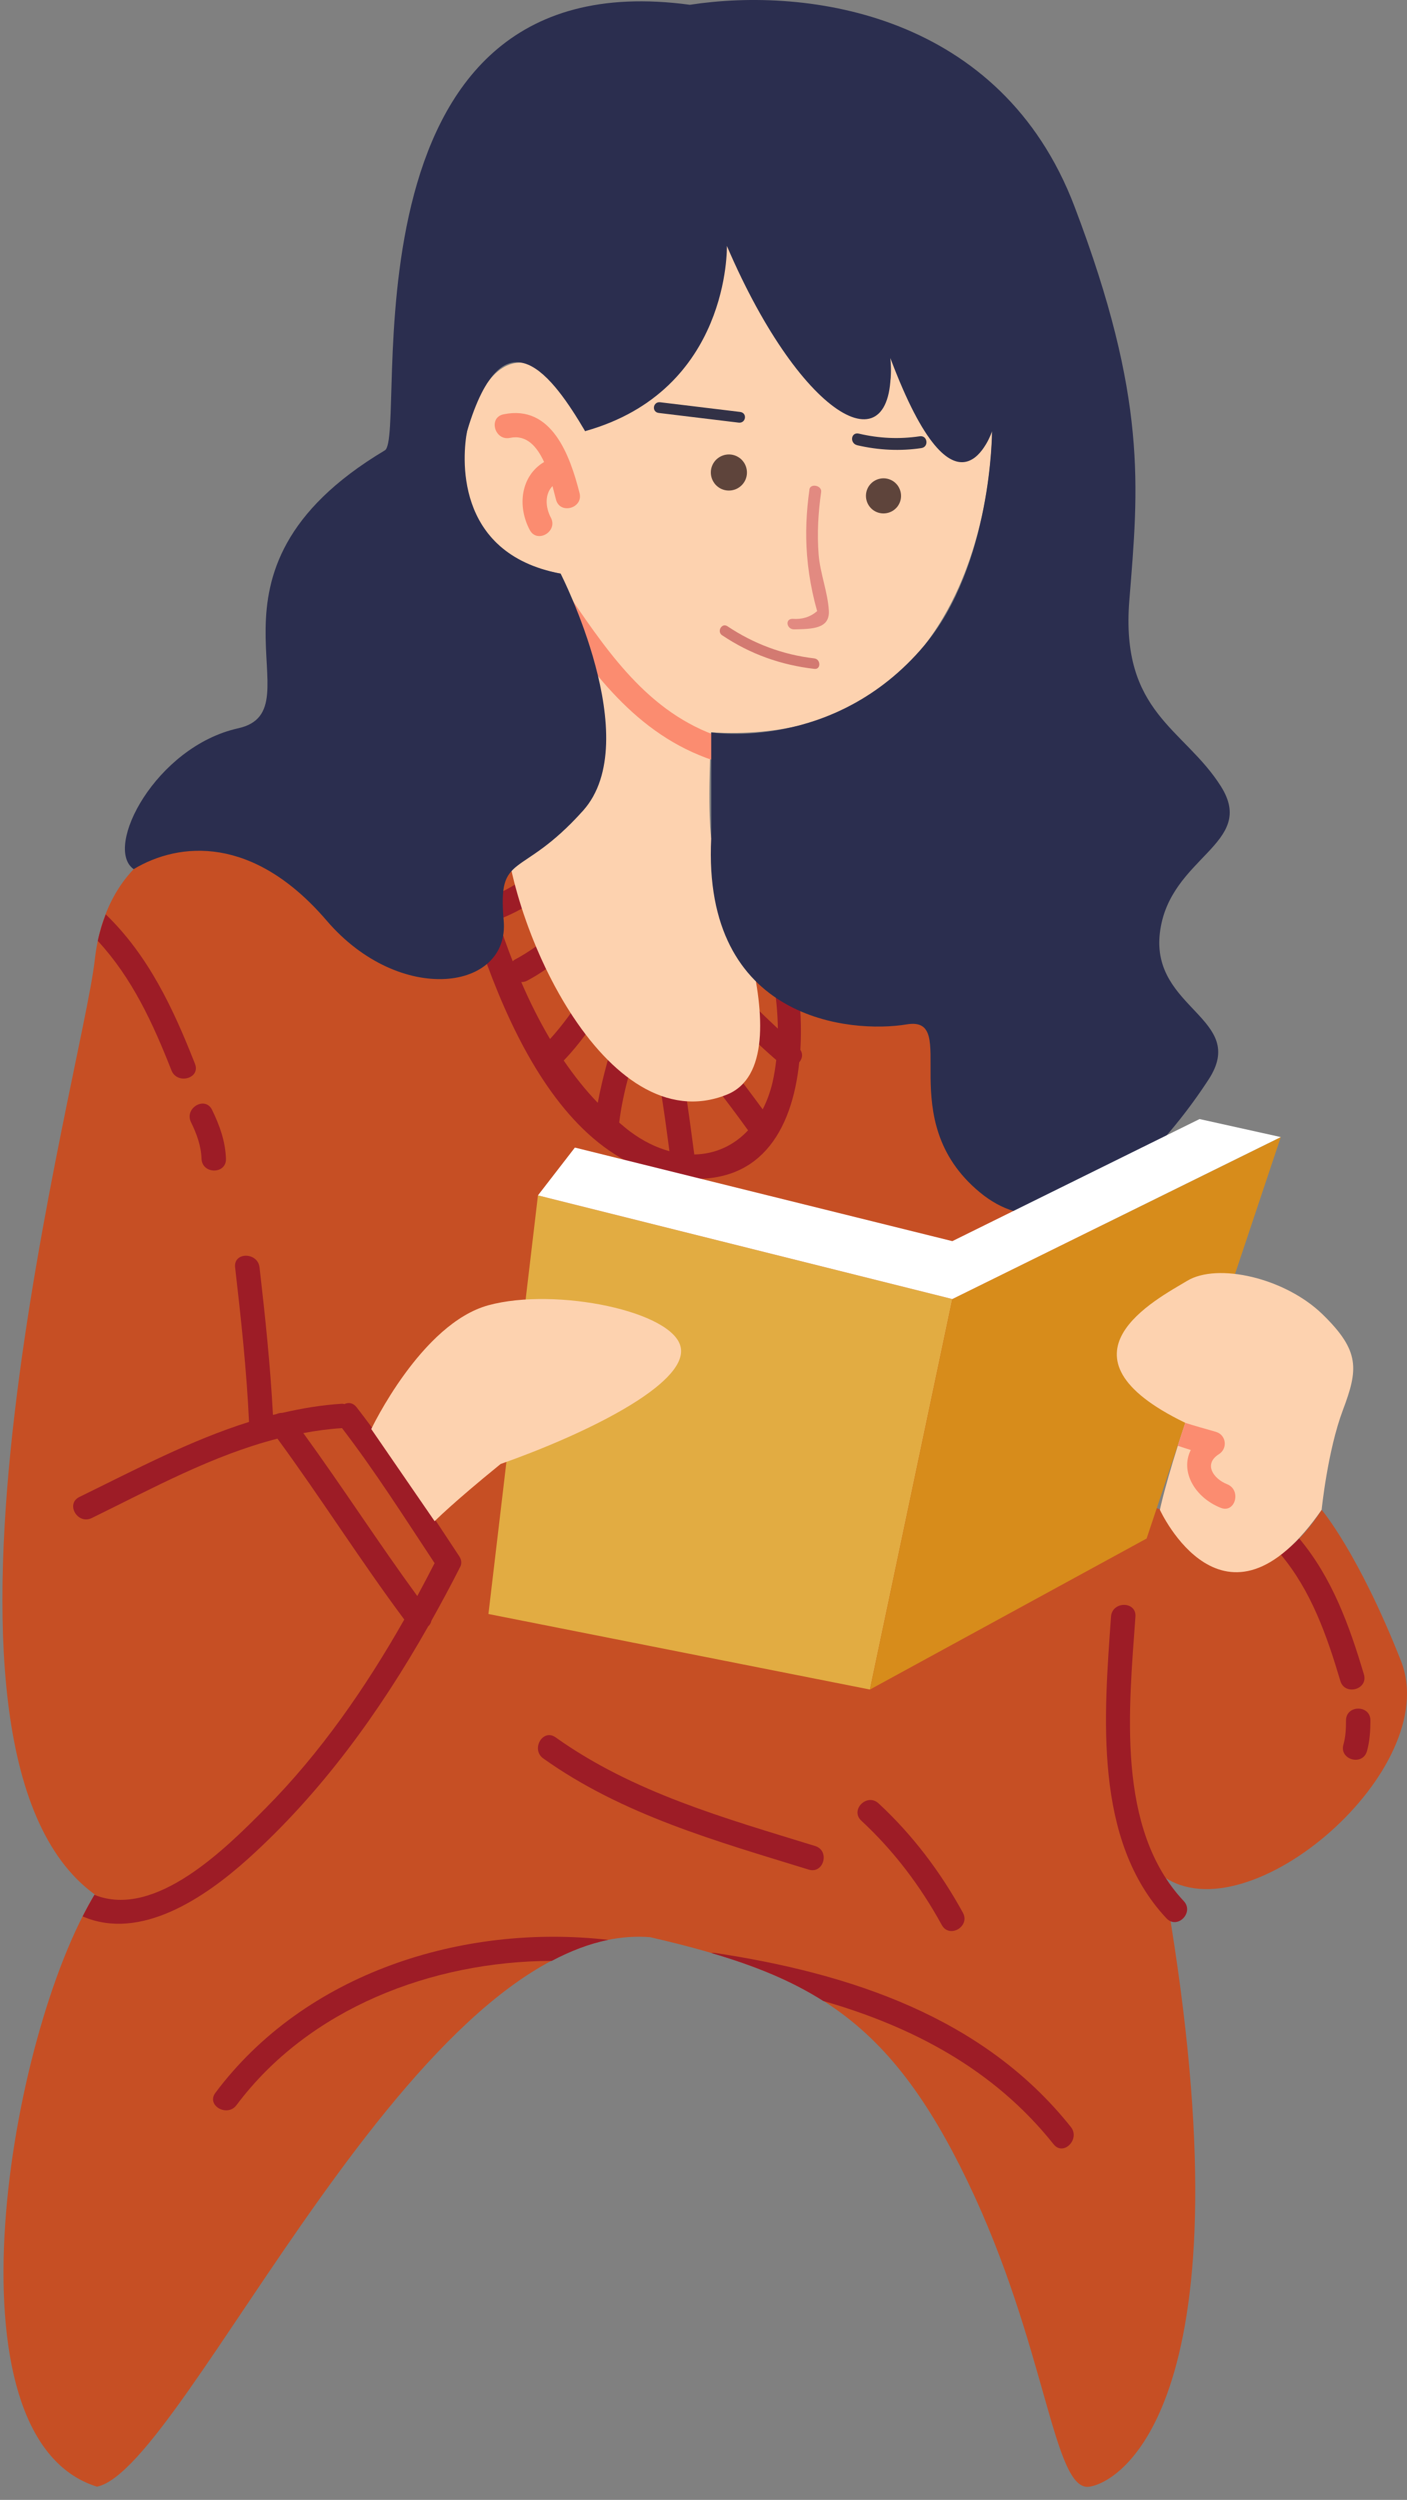 <svg width="76" height="135" viewBox="0 0 76 135" fill="none" xmlns="http://www.w3.org/2000/svg">
<rect x="0" y="0" width="76" height="135" fill="#808080" stroke="none"/>
<g id="Group 43">
<g id="_x30_2_2_">
<path id="Vector" d="M10.346 45.09C10.346 45.09 5.775 45.925 5.116 51.859C4.456 57.794 -5.764 94.391 5.116 102.305C0.501 109.888 -3.212 131.649 5.239 134.287C10.062 133.297 22.591 103.624 35.119 104.613C43.692 106.591 47.979 108.9 52.264 117.802C56.551 126.703 56.88 134.617 58.859 134.287C60.838 133.957 67.762 129.013 62.816 101.315C67.43 104.612 77.982 95.545 75.674 89.692C73.366 83.841 71.388 81.533 71.388 81.533C71.388 81.533 67.102 88.787 62.816 81.533C59.519 81.203 59.602 64.394 59.602 64.394C59.602 64.394 51.605 51.2 45.011 48.232C38.416 45.264 39.262 46.977 39.262 46.977L19.953 43.286L10.346 45.09Z" fill="#C64F24"/>
<g id="Group">
<path id="Vector_2" d="M10.886 62.575C10.861 61.87 10.623 61.227 10.316 60.599C9.944 59.839 11.082 59.169 11.455 59.935C11.866 60.776 12.172 61.63 12.205 62.575C12.234 63.426 10.915 63.421 10.886 62.575Z" fill="#9D1C26"/>
<path id="Vector_3" d="M43.682 100.963C38.715 99.431 33.63 98.015 29.346 94.961C28.661 94.472 29.318 93.328 30.011 93.821C34.204 96.811 39.171 98.19 44.031 99.69C44.842 99.939 44.497 101.213 43.682 100.963Z" fill="#9D1C26"/>
<path id="Vector_4" d="M61.331 87.302C60.985 92.235 60.271 98.75 63.94 102.662C64.521 103.282 63.591 104.216 63.007 103.595C59.047 99.373 59.636 92.633 60.012 87.302C60.072 86.459 61.389 86.454 61.331 87.302Z" fill="#9D1C26"/>
<path id="Vector_5" d="M72.705 92.907C72.709 92.057 74.027 92.057 74.024 92.907C74.023 93.474 73.99 94.018 73.837 94.566C73.606 95.383 72.334 95.036 72.565 94.216C72.688 93.778 72.704 93.358 72.705 92.907Z" fill="#9D1C26"/>
<path id="Vector_6" d="M50.871 103.955C49.715 101.848 48.288 99.957 46.523 98.32C45.899 97.739 46.834 96.81 47.456 97.387C49.298 99.094 50.803 101.09 52.011 103.29C52.419 104.037 51.281 104.702 50.871 103.955Z" fill="#9D1C26"/>
<path id="Vector_7" d="M12.775 113.682C12.272 114.355 11.126 113.699 11.635 113.017C16.473 106.549 24.985 103.86 32.856 104.758C31.834 104.964 30.816 105.358 29.804 105.893C23.328 105.91 16.678 108.463 12.775 113.682Z" fill="#9D1C26"/>
<path id="Vector_8" d="M38.424 105.469C38.479 105.463 38.531 105.452 38.592 105.46C45.869 106.56 53.107 108.91 57.842 114.862C58.366 115.519 57.438 116.461 56.909 115.794C53.673 111.727 49.257 109.433 44.468 108.057C42.728 106.952 40.754 106.15 38.424 105.469Z" fill="#9D1C26"/>
<path id="Vector_9" d="M70.178 83.082C71.948 85.194 72.885 87.77 73.673 90.424C73.914 91.24 72.642 91.589 72.4 90.775C71.667 88.308 70.823 85.912 69.182 83.949C69.552 83.682 69.888 83.382 70.178 83.082Z" fill="#9D1C26"/>
<path id="Vector_10" d="M5.282 50.811C5.394 50.282 5.544 49.816 5.713 49.378C8.028 51.615 9.367 54.483 10.533 57.453C10.843 58.244 9.568 58.586 9.261 57.803C8.261 55.257 7.132 52.807 5.282 50.811Z" fill="#9D1C26"/>
<path id="Vector_11" d="M25.315 43.97C25.665 45.428 26.058 46.969 26.528 48.519C26.598 48.426 26.686 48.343 26.81 48.29C27.562 47.977 28.243 47.54 28.827 46.976C29.441 46.387 30.374 47.317 29.76 47.909C29.002 48.64 28.129 49.159 27.161 49.564C27.056 49.607 26.959 49.618 26.871 49.609C27.123 50.383 27.397 51.153 27.695 51.912C27.732 51.883 27.76 51.845 27.809 51.821C28.514 51.45 29.151 50.978 29.787 50.502C30.468 49.992 31.124 51.137 30.451 51.641C29.814 52.117 29.179 52.589 28.473 52.96C28.364 53.017 28.258 53.034 28.156 53.034C28.615 54.098 29.132 55.13 29.711 56.11C30.391 55.364 30.968 54.547 31.528 53.707C31.997 53.003 33.14 53.661 32.667 54.372C31.991 55.386 31.3 56.392 30.451 57.272C31.009 58.087 31.614 58.858 32.289 59.555C32.563 58.073 33.003 56.631 33.44 55.183C33.685 54.372 34.958 54.716 34.712 55.533C34.206 57.206 33.657 58.881 33.446 60.622C33.638 60.785 33.826 60.95 34.03 61.1C34.736 61.628 35.455 61.975 36.159 62.167C35.844 59.82 35.57 57.44 34.76 55.204C34.47 54.404 35.746 54.06 36.032 54.853C36.901 57.258 37.153 59.828 37.503 62.345C38.619 62.325 39.629 61.872 40.407 61.041C39.187 59.341 37.876 57.709 36.64 56.022C36.137 55.336 37.282 54.678 37.779 55.357C38.901 56.887 40.077 58.377 41.197 59.909C41.418 59.478 41.599 58.997 41.726 58.461C41.819 58.065 41.881 57.656 41.929 57.244C41.045 56.479 40.209 55.664 39.382 54.836C38.78 54.235 39.713 53.302 40.314 53.904C40.874 54.462 41.44 55.011 42.017 55.549C41.993 53.798 41.664 52.016 41.19 50.425C40.946 49.608 42.22 49.262 42.462 50.075C43.012 51.922 43.37 54.377 43.233 56.692C43.385 56.922 43.335 57.178 43.171 57.369C42.787 61.066 41.023 64.202 36.539 63.58C28.772 62.501 25.546 50.559 24.044 44.325C23.845 43.493 25.115 43.143 25.315 43.97Z" fill="#9D1C26"/>
<path id="Vector_12" d="M4.464 103.491C4.676 103.076 4.889 102.682 5.102 102.326C8.408 103.664 12.274 99.733 14.335 97.66C17.306 94.671 19.746 91.141 21.837 87.459C19.46 84.268 17.339 80.898 14.986 77.691C11.471 78.594 8.254 80.367 4.955 81.979C4.194 82.352 3.524 81.214 4.29 80.84C7.33 79.353 10.29 77.781 13.451 76.787C13.321 73.994 13.02 71.217 12.7 68.442C12.602 67.598 13.922 67.607 14.019 68.442C14.324 71.091 14.603 73.741 14.744 76.406C14.801 76.391 14.86 76.383 14.918 76.369C15.021 76.322 15.133 76.297 15.25 76.298C16.294 76.058 17.362 75.874 18.471 75.806C18.522 75.803 18.56 75.819 18.605 75.825C18.818 75.722 19.07 75.747 19.265 76C21.263 78.578 23.005 81.332 24.809 84.046C24.969 84.287 24.935 84.518 24.813 84.695C24.81 84.701 24.811 84.706 24.809 84.711C24.33 85.657 23.821 86.594 23.303 87.524C23.28 87.642 23.221 87.744 23.129 87.827C20.504 92.463 17.345 96.83 13.378 100.398C11.086 102.457 7.595 104.85 4.464 103.491ZM23.475 84.414C21.849 81.957 20.269 79.462 18.474 77.122C18.472 77.122 18.472 77.123 18.47 77.123C17.758 77.166 17.067 77.264 16.384 77.39C18.489 80.287 20.429 83.299 22.54 86.191C22.859 85.601 23.17 85.008 23.475 84.414Z" fill="#9D1C26"/>
</g>
<path id="Vector_13" d="M53.585 23.285C53.585 23.285 53.806 40.429 38.418 39.55C38.198 43.946 38.418 45.265 38.418 45.265C38.418 45.265 43.753 57.308 39.264 59.112C32.705 61.75 27.21 49.663 27.21 43.727C27.869 40.43 30.287 30.977 30.287 30.977C30.287 30.977 23.474 30.097 25.232 23.285C26.99 16.47 31.167 20.647 31.606 23.285C34.244 21.746 37.253 19.326 39.265 12.294C41.498 20.647 48.751 24.823 48.093 19.328C50.727 26.141 52.926 25.262 53.585 23.285Z" fill="#FDD2AF"/>
<g id="Group_2">
<path id="Vector_14" d="M30.815 32.267C33.04 35.532 35.291 38.746 39.268 39.917C40.082 40.154 39.764 41.436 38.947 41.195C34.611 39.92 32.124 36.529 29.69 32.958C29.209 32.251 30.337 31.567 30.815 32.267Z" fill="#FB8C70"/>
<path id="Vector_15" d="M27.196 22.375C29.807 21.828 30.789 24.599 31.305 26.626C31.515 27.45 30.242 27.801 30.032 26.977C29.981 26.773 29.916 26.519 29.844 26.251C29.427 26.674 29.45 27.378 29.755 27.954C30.151 28.704 29.013 29.372 28.615 28.62C27.917 27.3 28.148 25.687 29.389 24.949C29.01 24.123 28.448 23.459 27.547 23.647C26.717 23.82 26.364 22.548 27.196 22.375Z" fill="#FB8C70"/>
</g>
<path id="Vector_16" d="M30.283 30.977C30.283 30.977 34.895 39.987 31.492 43.781C28.09 47.575 26.878 45.925 27.207 49.715C27.537 53.507 21.601 54.331 17.645 49.715C13.689 45.1 9.693 45.452 7.221 46.936C5.572 45.782 8.414 40.319 12.864 39.33C17.316 38.34 9.731 30.922 20.778 24.327C22.097 23.668 17.81 -2.38 37.263 0.259C43.692 -0.731 54.079 0.753 58.035 11.139C61.99 21.526 61.496 26.305 61.003 32.405C60.508 38.504 63.969 39.329 65.947 42.462C67.926 45.595 63.145 46.254 62.652 50.374C62.157 54.496 67.431 54.99 65.288 58.288C63.145 61.585 57.706 68.345 52.925 64.388C48.144 60.431 51.935 54.826 48.968 55.32C46.001 55.815 37.923 55.155 38.417 45.264C38.417 39.549 38.417 39.549 38.417 39.549C38.417 39.549 45.045 40.618 49.903 34.884C53.585 30.536 53.585 23.283 53.585 23.283C53.585 23.283 51.717 28.998 48.09 19.326C48.53 25.481 43.364 22.843 39.263 13.281C39.263 13.281 39.461 21.085 31.604 23.283C29.87 20.34 27.208 16.635 25.23 23.283C24.994 24.515 24.457 29.879 30.283 30.977Z" fill="#2B2E4F"/>
<g id="Group_3">
<path id="Vector_17" d="M51.441 70.152L29.058 64.554L26.383 87.16L46.989 91.239L51.441 70.152Z" fill="#E2AC42"/>
<path id="Vector_18" d="M51.441 70.153L69.182 61.405L61.935 83.084L46.989 91.24L51.441 70.153Z" fill="#D78C1B"/>
<path id="Vector_19" d="M29.057 64.554L31.053 61.972L51.441 67.025L64.794 60.432L69.182 61.405L51.441 70.152L29.057 64.554Z" fill="white"/>
</g>
<path id="Vector_20" d="M20.054 77.173C20.054 77.173 22.755 71.477 26.382 70.487C30.009 69.498 36.454 70.817 36.776 72.796C37.099 74.774 31.593 77.454 27.042 79.059C24.404 81.202 23.477 82.15 23.477 82.15L20.054 77.173Z" fill="#FDD2AF"/>
<path id="Vector_21" d="M71.389 81.533C71.389 81.533 71.708 78.351 72.536 76.15C73.366 73.949 73.475 72.961 71.442 70.981C69.411 69.003 65.764 68.179 64.126 69.168C62.486 70.158 56.52 73.206 64.023 76.836C62.97 79.989 62.652 81.533 62.652 81.533C62.652 81.533 66.114 89.117 71.389 81.533Z" fill="#FDD2AF"/>
<path id="Vector_22" d="M64.023 76.837C64.574 77.017 65.142 77.165 65.683 77.325C66.239 77.491 66.325 78.224 65.84 78.53C64.993 79.065 65.542 79.858 66.287 80.153C67.068 80.464 66.727 81.74 65.937 81.426C64.54 80.871 63.731 79.465 64.322 78.303C64.085 78.234 63.853 78.152 63.619 78.075C63.739 77.693 63.871 77.287 64.023 76.837Z" fill="#FB8C70"/>
</g>
<path id="Vector_23" d="M40.261 25.919C40.039 26.408 39.458 26.627 38.969 26.405C38.479 26.183 38.261 25.602 38.483 25.113C38.704 24.625 39.285 24.406 39.775 24.628C40.264 24.849 40.482 25.431 40.261 25.919Z" fill="#5E443B"/>
<path id="Vector_24" d="M48.587 27.171C48.371 27.646 47.807 27.859 47.331 27.643C46.855 27.427 46.643 26.862 46.858 26.387C47.074 25.912 47.638 25.698 48.114 25.914C48.591 26.13 48.802 26.695 48.587 27.171Z" fill="#5E443B"/>
<path id="Vector_25" d="M35.59 22.301C37.028 22.476 38.461 22.648 39.899 22.823C40.297 22.869 40.379 22.289 39.972 22.245C38.534 22.07 37.101 21.898 35.663 21.723C35.264 21.676 35.183 22.257 35.59 22.301Z" fill="#323146"/>
<path id="Vector_26" d="M46.314 24.047C47.466 24.312 48.63 24.369 49.767 24.198C50.192 24.135 50.102 23.491 49.674 23.561C48.58 23.723 47.502 23.678 46.393 23.417C45.958 23.317 45.879 23.946 46.314 24.047Z" fill="#323146"/>
<path id="Vector_27" d="M39.014 34.311C40.529 35.327 42.184 35.913 43.993 36.122C44.354 36.161 44.34 35.593 43.98 35.554C42.279 35.355 40.713 34.768 39.292 33.818C38.985 33.616 38.707 34.109 39.008 34.31L39.014 34.311Z" fill="#D37A71"/>
<path id="Vector_28" d="M43.722 26.446C43.556 27.611 43.499 28.79 43.593 29.988C43.645 30.656 43.746 31.329 43.889 32.002C43.961 32.339 44.044 32.668 44.138 33.003C43.769 33.322 43.322 33.46 42.799 33.418C42.389 33.427 42.493 33.997 42.902 33.988C43.875 33.966 44.826 33.959 44.771 32.98C44.716 31.999 44.303 30.961 44.22 29.962C44.129 28.807 44.197 27.683 44.355 26.568C44.407 26.214 43.764 26.081 43.717 26.443L43.722 26.446Z" fill="#E28A81"/>
</g>
</svg>
